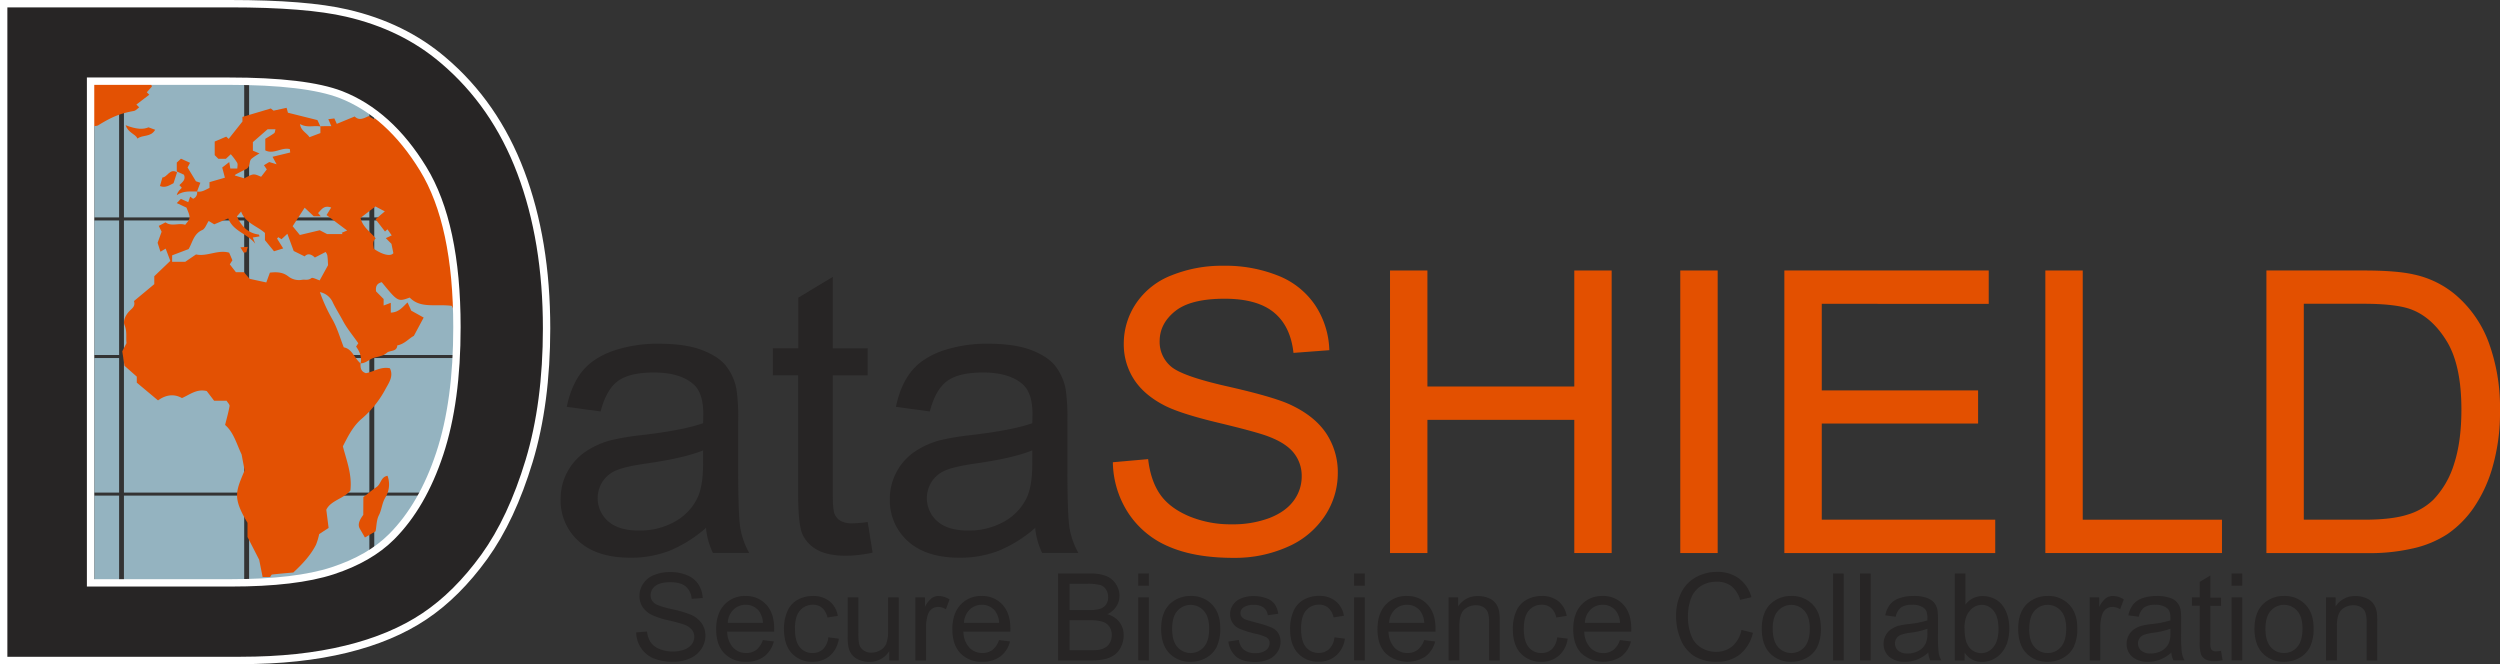 <svg xmlns="http://www.w3.org/2000/svg" viewBox="0 0 1018.24 270.46"><rect x="0" y="0" width="1018.24" height="270.46" fill="#333333" stroke="none"/><defs><style>.cls-1{fill:#94b3c0;}.cls-2{fill:#e35103;}.cls-3,.cls-5{fill:#272525;}.cls-4{fill:#e35000;}.cls-5{stroke:#fff;stroke-miterlimit:10;stroke-width:3px;}</style></defs><g id="Layer_2" data-name="Layer 2"><g id="Layer_1-2" data-name="Layer 1"><rect class="cls-1" x="38.44" y="33.75" width="10.07" height="54.8"/><rect class="cls-1" x="38.44" y="201.86" width="10.07" height="34.68"/><rect class="cls-1" x="50.48" y="33.75" width="48.98" height="54.8"/><rect class="cls-1" x="38.44" y="89.79" width="10.07" height="54.8"/><rect class="cls-1" x="38.44" y="145.83" width="10.07" height="54.8"/><rect class="cls-1" x="50.48" y="89.79" width="48.98" height="54.8"/><rect class="cls-1" x="50.48" y="145.83" width="48.98" height="54.8"/><rect class="cls-1" x="50.48" y="201.86" width="48.98" height="34.68"/><rect class="cls-1" x="101.46" y="33.75" width="48.98" height="54.8"/><rect class="cls-1" x="101.46" y="89.79" width="48.98" height="54.8"/><rect class="cls-1" x="101.46" y="145.83" width="48.98" height="54.8"/><rect class="cls-1" x="101.46" y="201.86" width="48.98" height="34.68"/><rect class="cls-1" x="152.44" y="33.75" width="36.89" height="54.8"/><rect class="cls-1" x="152.44" y="89.79" width="36.89" height="54.8"/><rect class="cls-1" x="152.44" y="145.83" width="36.89" height="54.8"/><rect class="cls-1" x="152.44" y="201.86" width="36.89" height="34.68"/><path class="cls-2" d="M146.83,148c0,1.53-.09,3.26,2.22,4,3.12-.57,6.1-2.8,9.76-2,1.66,3.42-.64,6.19-2.05,8.92a41.64,41.64,0,0,1-9.7,11.86c-3.48,3.09-5.44,7.18-7.41,11,1.55,6,3.8,11.48,3.06,18-2.58,3.32-8,4-9.81,7.84.35,2.77.64,5,.94,7.4L130,217.53a26,26,0,0,1-1.31,4.38c-2.14,4.16-5.26,7.58-9.23,11.27-2.46.22-5.54.47-8.61.82-.31,0-.55.64-.82,1h-3.07l-1.39-7-4.76-9.28c0-1.69,0-3.73,0-5.78C94.68,202.7,96,200.27,99.63,191.6l-1.23-6.52c-2-4.15-3.21-9-6.72-12,.68-2.75,1.39-5.2,1.82-7.69.11-.61-.74-1.37-1.21-2.17H87.21l-3-3.94c-4.08-1-6.8,1.4-10.1,2.85-3.25-1.83-6.57-1.35-9.75.95l-8.65-7.23v-2.45l-5-4.42-.91-5.87,1.74-3.38c-.32-2.12.31-4.67-.82-7.35-.68-1.62.4-4.07,2-5.69,1-1.07,2.53-1.9,1.84-4.07,2.74-2.27,5.53-4.6,8.28-6.89v-3.23l6.53-6.25-1.9-5-2.12,1.28L64.19,98.9l1.64-4.53L64.66,92l2.76-1.44c2.43,1.85,5.39.12,8,1,2.28-2.75,2.28-2.75.53-7L72,82.72,73.68,81l3,1.36.77-2.27,1.21.87A2.64,2.64,0,0,0,80.25,78c1.92.38,3.43-.7,5.08-1.47V74.18l6.27-1.81-1.09-4.14L93.37,66l.44,2.65h2.85c0-.78.28-1.73-.06-2.35A28.81,28.81,0,0,0,94,62.82l-2,1.86H88.94l-1.49-1.49V57.65l4.69-2,1,.92,5.61-7.08V47.62l11.55-3.44,1.12.89,5.3-1.16.56,2,12,3c.26.54.74,1.53,1.22,2.6-2.66-.51-5.46.69-8.29-1,.28,2.75,2.63,3.48,3.84,5.37l4.45-1.68V51.44c1.32-.07,2.64-.07,4.45-.07l-1.23-2.82,2.46-.31,1,2.2,7.28-3c1.81,1.84,3.74.74,5.67-.15l2.32,1.32,1.1-2.48c1.55,1.24,3.09,2.37,4.52,3.63a74.81,74.81,0,0,1,14.79,18,84.21,84.21,0,0,1,8.9,19.86c.75,2.6,1.75,5.2,2,7.86s1.83,5,1.13,7.76c2.13,3.38.72,7.32,1.82,11s.23,7.76.23,11.56l-1.55,1.55-1.4-2.78c-6.77-.85-12.61,1.2-17.12-3.37-4.82,1.75-4.82,1.75-11.39-6.27-1.58.44-2.63,1.27-2.31,3.75l3.08,3.11v2.65l2.92-1.11v4c3.34-.11,4.89-2.36,6.82-4.15l1.51,3.35,5.06,2.81-4,7.48c-1.86.87-3.75,3.32-6.75,3.86-.14,2.74-3,1.85-4.33,3.08s-3.44,1.46-5.25,2-3.2,2.22-5.38,2.23c.62-2.76-.44-4.89-1.81-6.83l.89-1.36c-2.21-3.18-4.53-5.93-6.18-9-1.33-2.51-2.87-4.9-4.12-7.45a7.33,7.33,0,0,0-5.34-4.38,66,66,0,0,0,5.13,11.17c1.94,3.44,3.11,7.51,4.59,11.32C143.49,142.14,144.19,145.73,146.83,148ZM96.5,88.13c1.8,4,4.41,6.79,8.9,7.41.13,0,.2.44.32.74l-2.76.45,1,2.53c-3.11-4.05-9-5-11-10.31l-5.7,2.42L85,90c-.94,1.41-1.48,3.2-2.58,3.67-3.6,1.56-4,5.14-5.61,7.78L70.11,104v2.63h5.33l4.4-3c4.45,1,8.88-2.06,13.5-.71L94.66,106l-1.06,1.67,2.49,3.2h3.26l2.31,2.69,6.8,1.48c.57-1.55,1.06-2.88,1.47-4,3-.33,5.29-.16,7.47,1.51a7,7,0,0,0,5.53,1.43c1.27-.24,2.56.35,3.87-.69.53-.42,2.15.54,3.41.91l3.41-6.2c-.07-1-.09-2.53-.3-4a4,4,0,0,0-.69-1.37l-4.39,2.26c-1.57-1.52-3-1.74-4.16-.46l-4.46-2.21-2.58-7-2.37,2.21-1.34-.82-.48.57,2.5,4-3.75,1.16-3.69-4.52V94.88c-3.22-2.87-8-4-9.7-8.72Zm22.69,4,2.93,3.58,8.11-1.93,3,1.56h6.33l-.39-.52,2.22-.93L133,87.59l1.9-3.06c-3-1.12-4,.93-5.36,2.25l1.13,1.31h-2.88l-3.7-3.49ZM106.35,72l2.32-3-1.16-1.7,2.15-1.31,3,.92L111,63.86l7.2-1.75-.15-1.38c-3.35-.86-6.6,2.28-10,.51v-4.7c1.19-.74,2.46-1.46,3.64-2.31.3-.22.3-.86.53-1.59H109l-6,5.24v3.49l2.7,1.13a22.65,22.65,0,0,0-3.27,2.16c-1.15,1.13-.39,3.32-2.19,4.2-1.42.69-2.82,1.43-4.22,2.16-.14.08-.23.24-.43.44l3.94,1.17C103.25,70.64,103.25,70.64,106.35,72Zm50.79,25,2.41-1.13-1.74-2.47-1,.89-3.85-5,3.78-3.2-3.83-2-6.06,4.64c.89,3.92,4.11,5.73,6.16,8.39-1.56,1.3-.84,2.82-.79,4.19,3.64,2.52,6.91,3.23,8,1.8l-.78-3.79Z"/><path class="cls-2" d="M60.76,32.91c.24.41.5.81.71,1.23a11.14,11.14,0,0,1,.39,1.12l-2.07,2.32,1,1-5.24,4,1.15,1.14c-.74.53-1.39,1.32-2.16,1.47-5.57,1-9,2.42-14.47,5.8-.76.47-1.91.28-2.89.4V32.91Z"/><path class="cls-2" d="M148,202.48c1.72-1.33,3.47-2.84,5.37-4.11s1.65-4.06,4.46-4.59a10.14,10.14,0,0,1-.92,8.91c-1.36,2.32-1.41,4.87-2.58,7.15-1,1.92-.94,4.35-1.36,6.56l-4.34,2.52-2-3.46c-1.15-1.82-.13-3.79,1.33-5.74Z"/><path class="cls-2" d="M72,69.83V66.21l1.71-1.57,3.69,1.68-1,1.9,3.39,5.6,1.81.62L80.25,78c-2.61.06-5.29-.46-8.25,1.48.41-1.69,1.43-2.22,2.06-3l-1-1.08c1.14-1.17,2.73-2.14,1.88-4.22Z"/><path class="cls-2" d="M51.18,51c4.53,1.74,7.14,1.77,9.31.86l2.71,1c-1.84,3.17-5.06,1.89-7.2,3.59C55.14,54.45,52.21,54.21,51.18,51Z"/><path class="cls-2" d="M72.11,70.18l-1.43,4.44c-1.53.73-3.27,2.09-5.53,1.15l1-3.48C68.27,72.13,69.11,68.43,72.11,70.18Z"/><path class="cls-2" d="M99.24,102.9l-1.33-2.16,3-.19-.56,2.2Z"/><path class="cls-3" d="M287.54,215a53,53,0,0,1-15.11,9.42,43.67,43.67,0,0,1-15.58,2.74q-13.74,0-21.12-6.71a22.14,22.14,0,0,1-7.38-17.15,22.82,22.82,0,0,1,2.79-11.19,23.1,23.1,0,0,1,7.3-8.12,34.19,34.19,0,0,1,10.17-4.63,99.38,99.38,0,0,1,12.56-2.12q17.11-2,25.2-4.87c.05-1.94.08-3.17.08-3.69q0-8.64-4-12.17-5.42-4.78-16.09-4.79-10,0-14.72,3.5t-7,12.36l-13.81-1.88q1.88-8.88,6.2-14.33t12.48-8.4A55.73,55.73,0,0,1,268.39,140q10.68,0,17.35,2.51t9.81,6.32a22.3,22.3,0,0,1,4.4,9.61,80,80,0,0,1,.7,13v18.84q0,19.69.91,24.92a31.37,31.37,0,0,0,3.57,10H290.37A29.89,29.89,0,0,1,287.54,215Zm-1.17-31.56q-7.69,3.14-23.08,5.34c-5.81.83-9.92,1.78-12.33,2.82a12.32,12.32,0,0,0-5.57,4.59,12.5,12.5,0,0,0,2.32,16.14q4.28,3.76,12.52,3.76a29.15,29.15,0,0,0,14.52-3.57,22,22,0,0,0,9.34-9.77q2.28-4.78,2.28-14.13Z"/><path class="cls-3" d="M353.41,212.61l2,12.48a52.31,52.31,0,0,1-10.68,1.26q-7.69,0-11.93-2.44a13.6,13.6,0,0,1-6-6.39q-1.72-4-1.72-16.68v-48H314.79v-11h10.36V121.23l14.05-8.47v29.12h14.21v11H339.2v48.75q0,6,.74,7.77a5.9,5.9,0,0,0,2.44,2.75,9.38,9.38,0,0,0,4.83,1A45.44,45.44,0,0,0,353.41,212.61Z"/><path class="cls-3" d="M421.63,215a53.12,53.12,0,0,1-15.12,9.42,43.67,43.67,0,0,1-15.58,2.74q-13.74,0-21.12-6.71a22.17,22.17,0,0,1-7.37-17.15,22.82,22.82,0,0,1,2.78-11.19,23.1,23.1,0,0,1,7.3-8.12,34.19,34.19,0,0,1,10.17-4.63,99.38,99.38,0,0,1,12.56-2.12q17.12-2,25.2-4.87c.05-1.94.08-3.17.08-3.69q0-8.64-4-12.17-5.41-4.78-16.09-4.79-10,0-14.72,3.5t-7,12.36l-13.82-1.88q1.88-8.88,6.2-14.33t12.48-8.4A55.77,55.77,0,0,1,402.47,140q10.68,0,17.35,2.51t9.81,6.32a22.18,22.18,0,0,1,4.4,9.61,79.71,79.71,0,0,1,.71,13v18.84q0,19.69.9,24.92a31.37,31.37,0,0,0,3.57,10H424.45A29.89,29.89,0,0,1,421.63,215Zm-1.18-31.56q-7.69,3.14-23.08,5.34c-5.81.83-9.92,1.78-12.33,2.82a12.37,12.37,0,0,0-5.57,4.59,12.5,12.5,0,0,0,2.32,16.14q4.27,3.76,12.52,3.76a29.15,29.15,0,0,0,14.52-3.57,22,22,0,0,0,9.34-9.77q2.28-4.78,2.28-14.13Z"/><path class="cls-4" d="M453.26,188.27,467.63,187q1,8.64,4.75,14.17T484,210.14a43.94,43.94,0,0,0,17.66,3.41A42.28,42.28,0,0,0,517,211q6.66-2.6,9.93-7.1a16.5,16.5,0,0,0,3.25-9.85,14.93,14.93,0,0,0-3.14-9.46q-3.13-4.05-10.36-6.79-4.63-1.81-20.49-5.62T474,165q-8.25-4.32-12.29-10.72a26.28,26.28,0,0,1-4-14.32,29.3,29.3,0,0,1,4.94-16.29,30.69,30.69,0,0,1,14.45-11.5,54.73,54.73,0,0,1,21.12-3.93,57.76,57.76,0,0,1,22.56,4.12,32.57,32.57,0,0,1,15,12.13,34.91,34.91,0,0,1,5.65,18.14l-14.6,1.1q-1.19-10.92-8-16.49t-20.06-5.57q-13.82,0-20.13,5.06t-6.32,12.21a13.09,13.09,0,0,0,4.47,10.2q4.4,4,23,8.21t25.47,7.34q10.05,4.62,14.84,11.73a28.61,28.61,0,0,1,4.78,16.37,31.29,31.29,0,0,1-5.26,17.31A34.56,34.56,0,0,1,524.5,222.7a52.6,52.6,0,0,1-22.17,4.51q-15.63,0-26.18-4.55A36.72,36.72,0,0,1,459.58,209,38.88,38.88,0,0,1,453.26,188.27Z"/><path class="cls-4" d="M566.15,225.25V110.17h15.23v47.25H641.2V110.17h15.22V225.25H641.2V171H581.38v54.25Z"/><path class="cls-4" d="M684.37,225.25V110.17H699.6V225.25Z"/><path class="cls-4" d="M726.76,225.25V110.17H810v13.58H742V159h63.67V172.5H742v39.17h70.65v13.58Z"/><path class="cls-4" d="M833.06,225.25V110.17h15.23v101.5H905v13.58Z"/><path class="cls-4" d="M923.1,225.25V110.17h39.64q13.43,0,20.49,1.64a39,39,0,0,1,16.88,8.25,46.83,46.83,0,0,1,13.62,19.66,77.18,77.18,0,0,1,4.51,27.36,80.49,80.49,0,0,1-3.06,23.24,56.51,56.51,0,0,1-7.85,16.76,41.8,41.8,0,0,1-10.48,10.44,42.63,42.63,0,0,1-13.74,5.77,78.33,78.33,0,0,1-18.49,2Zm15.23-13.58H962.9q11.39,0,17.86-2.12a25.4,25.4,0,0,0,10.32-6A36.34,36.34,0,0,0,999.52,189q3-9.15,3-22.18,0-18-5.92-27.75t-14.41-13q-6.12-2.35-19.7-2.35H938.33Z"/><path class="cls-5" d="M1.5,269V1.5H93.63q31.2,0,47.62,3.83,23,5.3,39.23,19.16,21.15,17.88,31.65,45.7t10.49,63.58q0,30.47-7.11,54t-18.25,39Q186.13,242.14,172.9,251T141,264.4Q122.28,269,98,269ZM36.89,237.4H94q26.44,0,41.5-4.93t24-13.86q12.58-12.6,19.61-33.85t7-51.54q0-42-13.77-64.49T138.88,38.54q-14.24-5.48-45.79-5.48H36.89Z"/><path class="cls-3" d="M259.11,257.59l4.42-.39a9.86,9.86,0,0,0,1.46,4.36,8,8,0,0,0,3.56,2.75,13.53,13.53,0,0,0,5.44,1.05,13.07,13.07,0,0,0,4.73-.79,6.62,6.62,0,0,0,3.06-2.19,5.14,5.14,0,0,0,1-3,4.58,4.58,0,0,0-1-2.91,7.2,7.2,0,0,0-3.19-2.09,62.84,62.84,0,0,0-6.3-1.72,32.79,32.79,0,0,1-6.83-2.21,9.65,9.65,0,0,1-3.78-3.3,8.06,8.06,0,0,1-1.24-4.41,9,9,0,0,1,1.52-5,9.36,9.36,0,0,1,4.44-3.53,16.77,16.77,0,0,1,6.5-1.21,17.68,17.68,0,0,1,6.94,1.27,10,10,0,0,1,4.62,3.73,10.68,10.68,0,0,1,1.74,5.57l-4.49.34a7.24,7.24,0,0,0-2.45-5.07q-2.09-1.71-6.17-1.71-4.25,0-6.2,1.55A4.69,4.69,0,0,0,265,242.4a4,4,0,0,0,1.38,3.14q1.35,1.23,7.06,2.52a47,47,0,0,1,7.84,2.26,10.69,10.69,0,0,1,4.56,3.61,8.8,8.8,0,0,1,1.47,5,9.63,9.63,0,0,1-1.62,5.33,10.66,10.66,0,0,1-4.64,3.89,16.29,16.29,0,0,1-6.82,1.38,20.29,20.29,0,0,1-8.06-1.4,11.23,11.23,0,0,1-5.09-4.21A12,12,0,0,1,259.11,257.59Z"/><path class="cls-3" d="M310.69,260.7l4.49.56a11,11,0,0,1-3.93,6.11,11.85,11.85,0,0,1-7.34,2.17,11.71,11.71,0,0,1-8.93-3.47c-2.19-2.3-3.29-5.55-3.29-9.71q0-6.48,3.33-10.05a11.28,11.28,0,0,1,8.64-3.57,11,11,0,0,1,8.41,3.5q3.26,3.49,3.26,9.85c0,.26,0,.64,0,1.16H296.18a9.86,9.86,0,0,0,2.39,6.47,7.1,7.1,0,0,0,5.36,2.25,6.65,6.65,0,0,0,4.08-1.26A8.31,8.31,0,0,0,310.69,260.7Zm-14.27-7h14.32a8.69,8.69,0,0,0-1.64-4.86,6.68,6.68,0,0,0-5.39-2.51,6.92,6.92,0,0,0-5,2A7.94,7.94,0,0,0,296.42,253.68Z"/><path class="cls-3" d="M337.37,259.57l4.28.55a11.13,11.13,0,0,1-3.59,6.92,10.43,10.43,0,0,1-7.09,2.5,11,11,0,0,1-8.46-3.44q-3.19-3.44-3.2-9.87a17.78,17.78,0,0,1,1.38-7.26,9.55,9.55,0,0,1,4.19-4.68,12.48,12.48,0,0,1,6.12-1.55,10.63,10.63,0,0,1,6.83,2.11,9.71,9.71,0,0,1,3.41,6l-4.23.65a7,7,0,0,0-2.14-3.89,5.55,5.55,0,0,0-3.7-1.3,6.76,6.76,0,0,0-5.34,2.36c-1.37,1.56-2.05,4.05-2.05,7.44s.66,5.95,2,7.51a6.42,6.42,0,0,0,5.17,2.35,6.12,6.12,0,0,0,4.27-1.57A7.79,7.79,0,0,0,337.37,259.57Z"/><path class="cls-3" d="M362.17,269v-3.77a9.38,9.38,0,0,1-8.14,4.35,10.33,10.33,0,0,1-4.23-.87,7,7,0,0,1-2.93-2.18,8.37,8.37,0,0,1-1.34-3.23,22.76,22.76,0,0,1-.26-4.05V243.32h4.35v14.22a25.27,25.27,0,0,0,.26,4.59,4.5,4.5,0,0,0,1.74,2.69,5.39,5.39,0,0,0,3.28,1,7.2,7.2,0,0,0,3.67-1,5.54,5.54,0,0,0,2.43-2.73,13.8,13.8,0,0,0,.71-5V243.32h4.35V269Z"/><path class="cls-3" d="M372.82,269V243.32h3.91v3.88a10.62,10.62,0,0,1,2.77-3.59,4.8,4.8,0,0,1,2.79-.87,8.4,8.4,0,0,1,4.46,1.4l-1.49,4a6.23,6.23,0,0,0-3.19-.94,4.1,4.1,0,0,0-2.56.86,4.6,4.6,0,0,0-1.62,2.37,17.07,17.07,0,0,0-.72,5.07V269Z"/><path class="cls-3" d="M406.89,260.7l4.49.56a11,11,0,0,1-3.93,6.11,11.85,11.85,0,0,1-7.34,2.17,11.71,11.71,0,0,1-8.93-3.47c-2.19-2.3-3.29-5.55-3.29-9.71q0-6.48,3.33-10.05a11.28,11.28,0,0,1,8.64-3.57,11,11,0,0,1,8.41,3.5q3.25,3.49,3.26,9.85c0,.26,0,.64,0,1.16H392.38a9.86,9.86,0,0,0,2.39,6.47,7.1,7.1,0,0,0,5.36,2.25,6.65,6.65,0,0,0,4.08-1.26A8.31,8.31,0,0,0,406.89,260.7Zm-14.27-7h14.32a8.69,8.69,0,0,0-1.64-4.86,6.68,6.68,0,0,0-5.39-2.51,6.92,6.92,0,0,0-5,2A8,8,0,0,0,392.62,253.68Z"/><path class="cls-3" d="M430.94,269v-35.4h13.28a16.38,16.38,0,0,1,6.51,1.08,8.41,8.41,0,0,1,3.84,3.3,8.79,8.79,0,0,1,1.39,4.68,8,8,0,0,1-1.23,4.27,8.88,8.88,0,0,1-3.72,3.24,9.14,9.14,0,0,1,4.93,3.21,8.54,8.54,0,0,1,1.73,5.36,10.31,10.31,0,0,1-1.05,4.62,8.81,8.81,0,0,1-2.6,3.3,11,11,0,0,1-3.87,1.75,23.8,23.8,0,0,1-5.71.59Zm4.69-20.52h7.65a16.71,16.71,0,0,0,4.47-.42,4.93,4.93,0,0,0,2.69-1.76,5.09,5.09,0,0,0,.9-3.09,5.71,5.71,0,0,0-.84-3.1,4.29,4.29,0,0,0-2.42-1.84,20.16,20.16,0,0,0-5.38-.49h-7.07Zm0,16.34h8.81a19.51,19.51,0,0,0,3.19-.17,7.59,7.59,0,0,0,2.7-1,5.13,5.13,0,0,0,1.79-2,6.24,6.24,0,0,0,.7-3,5.85,5.85,0,0,0-1-3.44A5.33,5.33,0,0,0,449,253.2a17.62,17.62,0,0,0-5.18-.59h-8.18Z"/><path class="cls-3" d="M463.59,238.56v-5h4.34v5Zm0,30.4V243.32h4.34V269Z"/><path class="cls-3" d="M472.93,256.14q0-7.12,4-10.55a12,12,0,0,1,8.07-2.85,11.5,11.5,0,0,1,8.64,3.46q3.36,3.47,3.36,9.58a16.92,16.92,0,0,1-1.49,7.78,10.5,10.5,0,0,1-4.32,4.41,12.55,12.55,0,0,1-6.19,1.57,11.55,11.55,0,0,1-8.71-3.45Q472.94,262.63,472.93,256.14Zm4.47,0q0,4.92,2.15,7.38a7.15,7.15,0,0,0,10.79,0q2.15-2.46,2.15-7.51,0-4.76-2.16-7.2a7.17,7.17,0,0,0-10.78,0C478.12,250.4,477.4,252.85,477.4,256.14Z"/><path class="cls-3" d="M500.31,261.31l4.3-.68a6,6,0,0,0,2,4,7,7,0,0,0,4.62,1.38,6.83,6.83,0,0,0,4.45-1.22,3.67,3.67,0,0,0,1.44-2.86,2.62,2.62,0,0,0-1.28-2.32,18.57,18.57,0,0,0-4.44-1.48,40.93,40.93,0,0,1-6.63-2.08,6.32,6.32,0,0,1-3.75-5.88,6.65,6.65,0,0,1,.78-3.18,7.24,7.24,0,0,1,2.14-2.43,8.85,8.85,0,0,1,2.77-1.26,12.92,12.92,0,0,1,3.75-.52,14.83,14.83,0,0,1,5.3.87,7.25,7.25,0,0,1,3.37,2.35,9.32,9.32,0,0,1,1.5,4l-4.25.58a4.7,4.7,0,0,0-1.68-3.09,6.17,6.17,0,0,0-3.93-1.11,7.1,7.1,0,0,0-4.27,1,2.89,2.89,0,0,0-1.28,2.32,2.42,2.42,0,0,0,.53,1.52,3.87,3.87,0,0,0,1.67,1.16q.65.24,3.84,1.11a51.67,51.67,0,0,1,6.43,2,6.45,6.45,0,0,1,2.86,2.28,6.32,6.32,0,0,1,1,3.72,7.25,7.25,0,0,1-1.27,4.09,8.16,8.16,0,0,1-3.65,3,13.35,13.35,0,0,1-5.41,1.05q-5,0-7.62-2.08A9.65,9.65,0,0,1,500.31,261.31Z"/><path class="cls-3" d="M543.51,259.57l4.28.55A11.13,11.13,0,0,1,544.2,267a10.41,10.41,0,0,1-7.09,2.5,11,11,0,0,1-8.46-3.44q-3.2-3.44-3.2-9.87a17.78,17.78,0,0,1,1.38-7.26,9.6,9.6,0,0,1,4.19-4.68,12.48,12.48,0,0,1,6.12-1.55,10.63,10.63,0,0,1,6.83,2.11,9.71,9.71,0,0,1,3.41,6l-4.23.65a7,7,0,0,0-2.14-3.89,5.55,5.55,0,0,0-3.7-1.3,6.76,6.76,0,0,0-5.34,2.36c-1.37,1.56-2.05,4.05-2.05,7.44s.66,5.95,2,7.51a6.42,6.42,0,0,0,5.17,2.35,6.12,6.12,0,0,0,4.27-1.57A7.79,7.79,0,0,0,543.51,259.57Z"/><path class="cls-3" d="M551.53,238.56v-5h4.35v5Zm0,30.4V243.32h4.35V269Z"/><path class="cls-3" d="M580.05,260.7l4.49.56a11,11,0,0,1-3.94,6.11,13.33,13.33,0,0,1-16.26-1.3c-2.2-2.3-3.3-5.55-3.3-9.71q0-6.48,3.34-10.05a11.28,11.28,0,0,1,8.64-3.57,10.93,10.93,0,0,1,8.4,3.5q3.27,3.49,3.26,9.85c0,.26,0,.64,0,1.16H565.54a9.86,9.86,0,0,0,2.38,6.47,7.13,7.13,0,0,0,5.37,2.25,6.65,6.65,0,0,0,4.08-1.26A8.38,8.38,0,0,0,580.05,260.7Zm-14.27-7h14.31a8.69,8.69,0,0,0-1.64-4.86,6.66,6.66,0,0,0-5.38-2.51,6.93,6.93,0,0,0-5,2A7.93,7.93,0,0,0,565.78,253.68Z"/><path class="cls-3" d="M590,269V243.32h3.91V247a9.22,9.22,0,0,1,8.16-4.22,10.82,10.82,0,0,1,4.26.83,6.64,6.64,0,0,1,2.91,2.19,8.46,8.46,0,0,1,1.35,3.21,24.94,24.94,0,0,1,.24,4.22V269h-4.34v-15.6a11.65,11.65,0,0,0-.51-4,4.17,4.17,0,0,0-1.8-2.1,5.75,5.75,0,0,0-3-.79,7,7,0,0,0-4.79,1.77q-2,1.75-2,6.69v14Z"/><path class="cls-3" d="M634.23,259.57l4.28.55a11.13,11.13,0,0,1-3.59,6.92,10.43,10.43,0,0,1-7.09,2.5,11,11,0,0,1-8.46-3.44q-3.2-3.44-3.2-9.87a17.78,17.78,0,0,1,1.38-7.26,9.55,9.55,0,0,1,4.19-4.68,12.48,12.48,0,0,1,6.12-1.55,10.63,10.63,0,0,1,6.83,2.11,9.65,9.65,0,0,1,3.4,6l-4.22.65a7,7,0,0,0-2.14-3.89,5.57,5.57,0,0,0-3.7-1.3,6.76,6.76,0,0,0-5.34,2.36c-1.37,1.56-2.05,4.05-2.05,7.44s.66,5.95,2,7.51a6.42,6.42,0,0,0,5.16,2.35,6.12,6.12,0,0,0,4.28-1.57A7.79,7.79,0,0,0,634.23,259.57Z"/><path class="cls-3" d="M659.78,260.7l4.49.56a11,11,0,0,1-3.94,6.11,13.33,13.33,0,0,1-16.26-1.3c-2.2-2.3-3.3-5.55-3.3-9.71q0-6.48,3.34-10.05a11.28,11.28,0,0,1,8.64-3.57,10.93,10.93,0,0,1,8.4,3.5q3.27,3.49,3.26,9.85c0,.26,0,.64,0,1.16H645.27a9.81,9.81,0,0,0,2.39,6.47A7.1,7.1,0,0,0,653,266a6.65,6.65,0,0,0,4.08-1.26A8.38,8.38,0,0,0,659.78,260.7Zm-14.27-7h14.32a8.69,8.69,0,0,0-1.65-4.86,6.66,6.66,0,0,0-5.38-2.51,6.89,6.89,0,0,0-5,2A7.94,7.94,0,0,0,645.51,253.68Z"/><path class="cls-3" d="M709.28,256.55l4.68,1.18a15.75,15.75,0,0,1-5.3,8.8,14.6,14.6,0,0,1-9.35,3,16.75,16.75,0,0,1-9.31-2.33,14.54,14.54,0,0,1-5.46-6.75,24,24,0,0,1-1.87-9.48,20.83,20.83,0,0,1,2.11-9.65,14.47,14.47,0,0,1,6-6.25,17.54,17.54,0,0,1,8.59-2.14,14.51,14.51,0,0,1,8.93,2.7,14,14,0,0,1,5.05,7.61l-4.61,1.08a10.87,10.87,0,0,0-3.58-5.62,9.48,9.48,0,0,0-5.89-1.76,11.47,11.47,0,0,0-6.82,1.95,10.36,10.36,0,0,0-3.85,5.25,21.2,21.2,0,0,0-1.11,6.8,21.5,21.5,0,0,0,1.32,7.88,9.76,9.76,0,0,0,4.09,5,11.47,11.47,0,0,0,6,1.67,10.07,10.07,0,0,0,6.66-2.27A11.62,11.62,0,0,0,709.28,256.55Z"/><path class="cls-3" d="M717.56,256.14q0-7.12,4-10.55a12,12,0,0,1,8.07-2.85,11.5,11.5,0,0,1,8.64,3.46q3.36,3.47,3.36,9.58a16.92,16.92,0,0,1-1.49,7.78,10.5,10.5,0,0,1-4.32,4.41,12.55,12.55,0,0,1-6.19,1.57,11.55,11.55,0,0,1-8.71-3.45Q717.57,262.63,717.56,256.14Zm4.47,0q0,4.92,2.15,7.38a7.15,7.15,0,0,0,10.79,0q2.14-2.46,2.15-7.51,0-4.76-2.16-7.2a7.17,7.17,0,0,0-10.78,0C722.75,250.4,722,252.85,722,256.14Z"/><path class="cls-3" d="M746.59,269v-35.4h4.34V269Z"/><path class="cls-3" d="M757.57,269v-35.4h4.35V269Z"/><path class="cls-3" d="M785.39,265.8a16,16,0,0,1-4.65,2.89,13.3,13.3,0,0,1-4.79.85,9.35,9.35,0,0,1-6.5-2.06,6.84,6.84,0,0,1-2.27-5.28,7.15,7.15,0,0,1,3.11-5.94,10.6,10.6,0,0,1,3.12-1.43,32.48,32.48,0,0,1,3.87-.65,39.92,39.92,0,0,0,7.75-1.49c0-.6,0-1,0-1.14,0-1.77-.41-3-1.23-3.74a7.28,7.28,0,0,0-5-1.47,7.68,7.68,0,0,0-4.53,1.07,6.6,6.6,0,0,0-2.16,3.8l-4.25-.58a10.49,10.49,0,0,1,1.91-4.4,8.35,8.35,0,0,1,3.84-2.59,17.19,17.19,0,0,1,5.82-.9,15.26,15.26,0,0,1,5.33.77,7,7,0,0,1,3,1.94,6.69,6.69,0,0,1,1.35,3,23.84,23.84,0,0,1,.22,4v5.8a60.2,60.2,0,0,0,.28,7.66,9.48,9.48,0,0,0,1.1,3.08h-4.54A9.28,9.28,0,0,1,785.39,265.8Zm-.36-9.71a32.21,32.21,0,0,1-7.1,1.64,16.59,16.59,0,0,0-3.79.87,3.83,3.83,0,0,0-1.72,1.41,3.87,3.87,0,0,0,.71,5,5.71,5.71,0,0,0,3.86,1.16,9,9,0,0,0,4.46-1.1,6.85,6.85,0,0,0,2.88-3,10.61,10.61,0,0,0,.7-4.35Z"/><path class="cls-3" d="M800.17,269h-4v-35.4h4.35v12.63a8.61,8.61,0,0,1,7-3.45,10.85,10.85,0,0,1,4.48.95,9.17,9.17,0,0,1,3.47,2.68,12.82,12.82,0,0,1,2.14,4.17,17,17,0,0,1,.77,5.21q0,6.6-3.26,10.19a10.19,10.19,0,0,1-7.82,3.6,8.15,8.15,0,0,1-7.12-3.79Zm0-13q0,4.6,1.26,6.66a6.2,6.2,0,0,0,10.47.88q2.08-2.48,2.08-7.38t-2-7.41a6.09,6.09,0,0,0-4.82-2.39,6.24,6.24,0,0,0-4.92,2.48C800.81,250.44,800.12,252.82,800.12,256Z"/><path class="cls-3" d="M822,256.14q0-7.12,4-10.55a12,12,0,0,1,8.07-2.85,11.49,11.49,0,0,1,8.64,3.46q3.36,3.47,3.36,9.58a16.79,16.79,0,0,1-1.49,7.78,10.5,10.5,0,0,1-4.32,4.41,12.52,12.52,0,0,1-6.19,1.57,11.55,11.55,0,0,1-8.71-3.45Q822,262.63,822,256.14Zm4.47,0q0,4.92,2.15,7.38a6.9,6.9,0,0,0,5.41,2.45,6.81,6.81,0,0,0,5.38-2.47c1.44-1.64,2.15-4.14,2.15-7.51q0-4.76-2.16-7.2a7.17,7.17,0,0,0-10.78,0C827.23,250.4,826.51,252.85,826.51,256.14Z"/><path class="cls-3" d="M851.12,269V243.32H855v3.88a10.75,10.75,0,0,1,2.76-3.59,4.85,4.85,0,0,1,2.79-.87,8.41,8.41,0,0,1,4.47,1.4l-1.5,4a6.17,6.17,0,0,0-3.18-.94,4.08,4.08,0,0,0-2.56.86,4.6,4.6,0,0,0-1.62,2.37,17.06,17.06,0,0,0-.73,5.07V269Z"/><path class="cls-3" d="M884.37,265.8a16,16,0,0,1-4.65,2.89,13.32,13.32,0,0,1-4.8.85,9.34,9.34,0,0,1-6.49-2.06,6.84,6.84,0,0,1-2.27-5.28,7,7,0,0,1,.86-3.44,7.13,7.13,0,0,1,2.24-2.5,10.78,10.78,0,0,1,3.13-1.43,32.23,32.23,0,0,1,3.86-.65,39.76,39.76,0,0,0,7.75-1.49q0-.9,0-1.14c0-1.77-.41-3-1.23-3.74a7.28,7.28,0,0,0-4.95-1.47,7.64,7.64,0,0,0-4.53,1.07,6.5,6.5,0,0,0-2.16,3.8l-4.25-.58a10.37,10.37,0,0,1,1.91-4.4,8.35,8.35,0,0,1,3.84-2.59,17.17,17.17,0,0,1,5.81-.9,15.32,15.32,0,0,1,5.34.77,6.07,6.07,0,0,1,4.37,4.9,23.84,23.84,0,0,1,.22,4v5.8a60.2,60.2,0,0,0,.28,7.66,9.48,9.48,0,0,0,1.1,3.08h-4.54A9.28,9.28,0,0,1,884.37,265.8Zm-.37-9.71a32,32,0,0,1-7.09,1.64,16.71,16.71,0,0,0-3.8.87A3.8,3.8,0,0,0,871.4,260a3.87,3.87,0,0,0,.71,5,5.68,5.68,0,0,0,3.85,1.16,9,9,0,0,0,4.47-1.1,6.83,6.83,0,0,0,2.87-3,10.45,10.45,0,0,0,.7-4.35Z"/><path class="cls-3" d="M904.62,265.07l.63,3.84a15.88,15.88,0,0,1-3.28.39,7.42,7.42,0,0,1-3.67-.75,4.2,4.2,0,0,1-1.84-2,15.66,15.66,0,0,1-.53-5.13V246.7h-3.18v-3.38h3.18V237l4.32-2.61v9h4.37v3.38h-4.37v15a7.64,7.64,0,0,0,.23,2.39,1.87,1.87,0,0,0,.75.85,2.9,2.9,0,0,0,1.49.31A12.9,12.9,0,0,0,904.62,265.07Z"/><path class="cls-3" d="M908.9,238.56v-5h4.35v5Zm0,30.4V243.32h4.35V269Z"/><path class="cls-3" d="M918.24,256.14q0-7.12,4-10.55a12,12,0,0,1,8.07-2.85,11.49,11.49,0,0,1,8.64,3.46q3.36,3.47,3.36,9.58a16.93,16.93,0,0,1-1.48,7.78,10.58,10.58,0,0,1-4.33,4.41,12.52,12.52,0,0,1-6.19,1.57,11.55,11.55,0,0,1-8.71-3.45Q918.25,262.63,918.24,256.14Zm4.47,0q0,4.92,2.15,7.38a6.9,6.9,0,0,0,5.41,2.45,6.81,6.81,0,0,0,5.38-2.47c1.44-1.64,2.15-4.14,2.15-7.51q0-4.76-2.16-7.2a7.17,7.17,0,0,0-10.78,0C923.43,250.4,922.71,252.85,922.71,256.14Z"/><path class="cls-3" d="M947.37,269V243.32h3.91V247a9.22,9.22,0,0,1,8.16-4.22,10.82,10.82,0,0,1,4.26.83,6.64,6.64,0,0,1,2.91,2.19A8.31,8.31,0,0,1,968,249a24.94,24.94,0,0,1,.24,4.22V269h-4.34v-15.6a11.65,11.65,0,0,0-.51-4,4.17,4.17,0,0,0-1.8-2.1,5.75,5.75,0,0,0-3-.79,7,7,0,0,0-4.79,1.77q-2,1.75-2,6.69v14Z"/></g></g></svg>